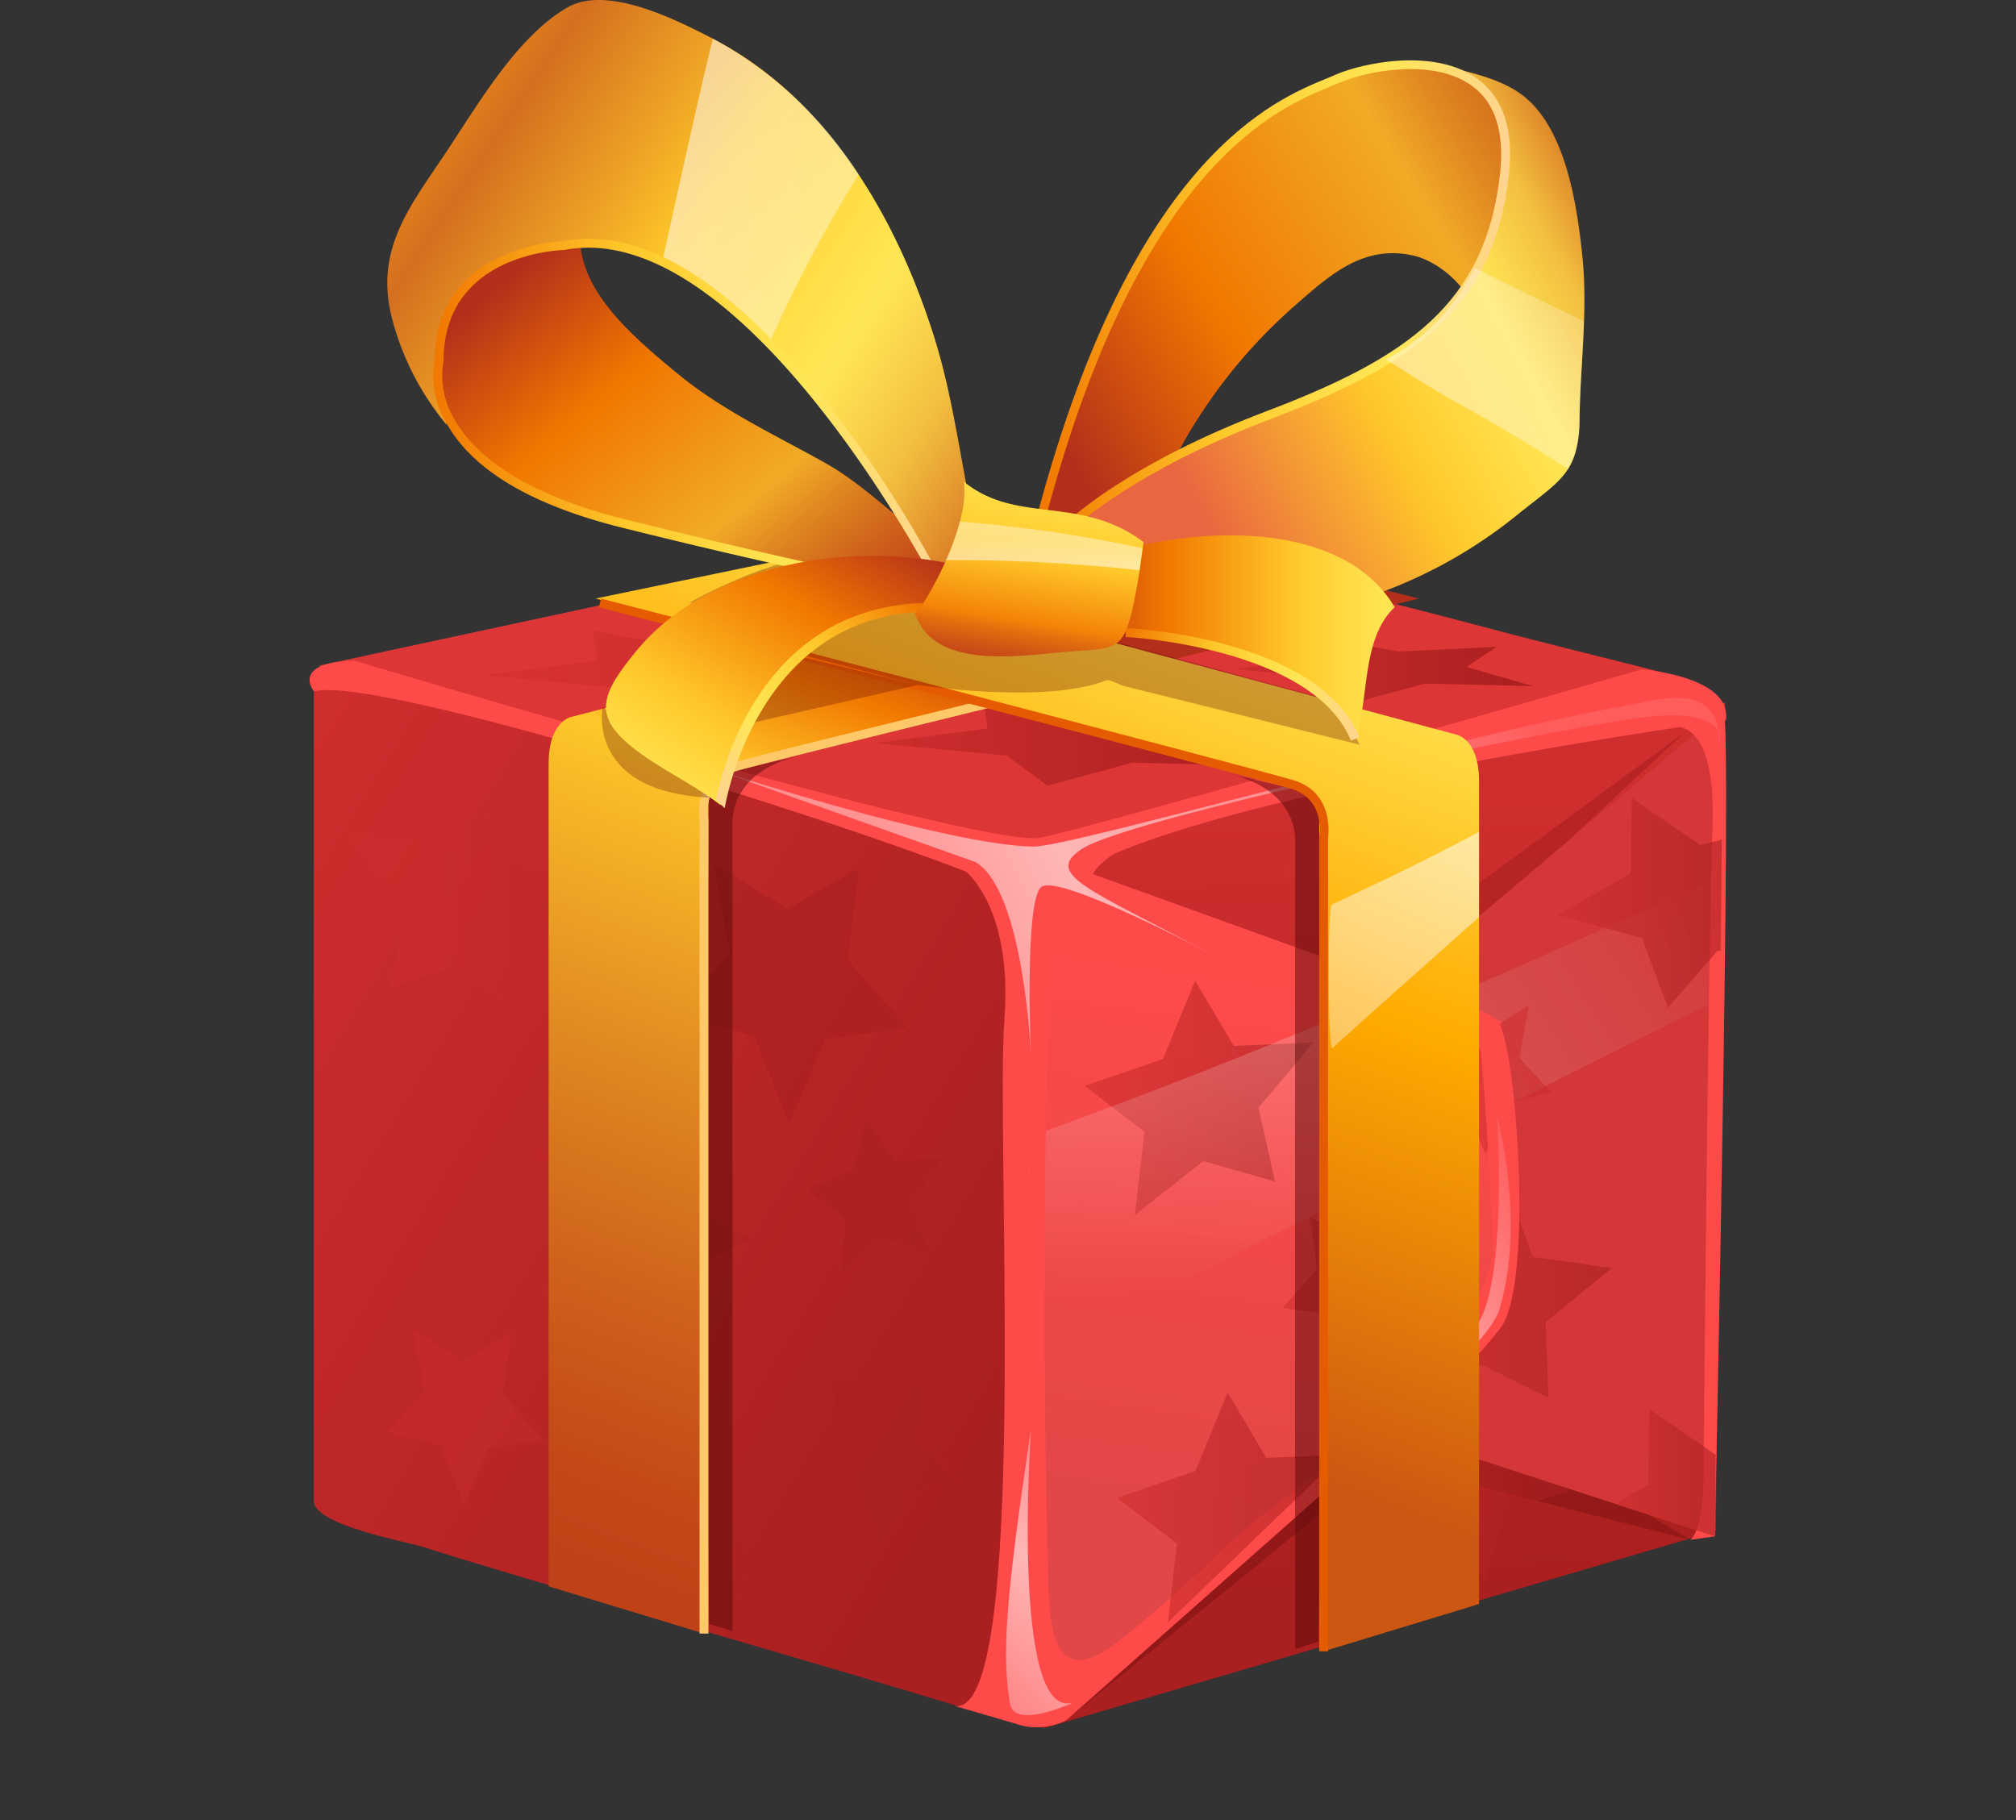 <svg xmlns="http://www.w3.org/2000/svg" xmlns:xlink="http://www.w3.org/1999/xlink" width="170.191" height="153.679" viewBox="0 0 170.191 153.679">
  <rect x="0" y="0" width="170.191" height="153.679" fill="#333333" stroke="none"/>
  <defs>
    <radialGradient id="radial-gradient" cx="0.5" cy="0.5" r="2.113" gradientTransform="translate(-22.437 -297.482) scale(0.238 0.236)" gradientUnits="objectBoundingBox">
      <stop offset="0" stop-color="#666"/>
      <stop offset="0.163" stop-color="#6f6f6f" stop-opacity="0.929"/>
      <stop offset="0.402" stop-color="#8a8a8a" stop-opacity="0.741"/>
      <stop offset="0.686" stop-color="#b6b6b6" stop-opacity="0.427"/>
      <stop offset="1" stop-color="#f2f2f2" stop-opacity="0"/>
    </radialGradient>
    <linearGradient id="linear-gradient" x1="-0.01" y1="0.028" x2="0.863" y2="0.798" gradientUnits="objectBoundingBox">
      <stop offset="0" stop-color="#ce2e2e"/>
      <stop offset="0.995" stop-color="#aa1f1f"/>
    </linearGradient>
    <linearGradient id="linear-gradient-2" x1="0.495" y1="0.093" x2="0.505" y2="0.873" xlink:href="#linear-gradient"/>
    <linearGradient id="linear-gradient-3" x1="-0.243" y1="0.699" x2="0.835" y2="0.699" xlink:href="#linear-gradient"/>
    <linearGradient id="linear-gradient-4" x1="-0.08" y1="0.783" x2="1.182" y2="0.166" gradientUnits="objectBoundingBox">
      <stop offset="0" stop-color="#fff" stop-opacity="0.2"/>
      <stop offset="1" stop-color="#fff" stop-opacity="0"/>
    </linearGradient>
    <linearGradient id="linear-gradient-5" x1="0.005" y1="0.413" x2="0.988" y2="0.413" xlink:href="#linear-gradient"/>
    <linearGradient id="linear-gradient-6" x1="0.509" y1="0.146" x2="0.462" y2="0.76" gradientUnits="objectBoundingBox">
      <stop offset="0.005" stop-color="#ff4a4a"/>
      <stop offset="1" stop-color="#e24747"/>
    </linearGradient>
    <linearGradient id="linear-gradient-7" x1="0" y1="0.5" x2="1" y2="0.5" xlink:href="#linear-gradient"/>
    <linearGradient id="linear-gradient-8" x1="0.381" y1="0.5" x2="1.381" y2="0.5" xlink:href="#linear-gradient"/>
    <linearGradient id="linear-gradient-9" x1="0.175" y1="0.892" x2="1.249" y2="0.892" xlink:href="#linear-gradient"/>
    <linearGradient id="linear-gradient-10" x1="0.976" y1="-1.508" x2="2.05" y2="-1.508" xlink:href="#linear-gradient"/>
    <linearGradient id="linear-gradient-11" x1="-3.951" y1="-2.956" x2="-2.702" y2="-2.956" xlink:href="#linear-gradient"/>
    <linearGradient id="linear-gradient-12" x1="-4.118" y1="-2.716" x2="-3.045" y2="-2.716" xlink:href="#linear-gradient"/>
    <linearGradient id="linear-gradient-13" x1="-1.052" y1="-1.277" x2="0.021" y2="-1.277" xlink:href="#linear-gradient"/>
    <linearGradient id="linear-gradient-14" x1="-0.382" y1="-1.179" x2="0.681" y2="-1.179" xlink:href="#linear-gradient"/>
    <linearGradient id="linear-gradient-15" x1="0.817" y1="1.527" x2="1.891" y2="1.527" xlink:href="#linear-gradient"/>
    <linearGradient id="linear-gradient-16" x1="1.79" y1="1.262" x2="2.863" y2="1.262" xlink:href="#linear-gradient"/>
    <linearGradient id="linear-gradient-17" x1="0.495" y1="0.059" x2="0.501" y2="0.797" xlink:href="#linear-gradient-4"/>
    <linearGradient id="linear-gradient-20" x1="0.098" y1="0.595" x2="0.87" y2="0.459" gradientUnits="objectBoundingBox">
      <stop offset="0.097" stop-color="#fff" stop-opacity="0.396"/>
      <stop offset="0.337" stop-color="#fff" stop-opacity="0.6"/>
      <stop offset="1" stop-color="#fff" stop-opacity="0.102"/>
    </linearGradient>
    <linearGradient id="linear-gradient-21" x1="1.11" y1="0.091" x2="0.096" y2="1.163" gradientUnits="objectBoundingBox">
      <stop offset="0.097" stop-color="#fff" stop-opacity="0.102"/>
      <stop offset="0.51" stop-color="#fff" stop-opacity="0.4"/>
      <stop offset="0.995" stop-color="#fff" stop-opacity="0.102"/>
    </linearGradient>
    <linearGradient id="linear-gradient-29" x1="0.68" y1="-0.027" x2="0.375" y2="1.463" xlink:href="#linear-gradient-20"/>
    <linearGradient id="linear-gradient-30" x1="0.014" y1="0.407" x2="1.006" y2="0.407" xlink:href="#linear-gradient"/>
    <linearGradient id="linear-gradient-31" x1="-0.003" y1="0.785" x2="0.988" y2="0.785" xlink:href="#linear-gradient"/>
    <linearGradient id="linear-gradient-32" x1="0.038" y1="0.764" x2="1.03" y2="0.764" xlink:href="#linear-gradient"/>
    <linearGradient id="linear-gradient-33" x1="0.012" y1="1.312" x2="1.004" y2="1.312" xlink:href="#linear-gradient"/>
    <linearGradient id="linear-gradient-34" x1="0.074" y1="1.82" x2="1.363" y2="1.82" xlink:href="#linear-gradient"/>
    <linearGradient id="linear-gradient-35" x1="0.532" y1="0.013" x2="0.225" y2="1.017" gradientUnits="objectBoundingBox">
      <stop offset="0.056" stop-color="#b42f1b"/>
      <stop offset="0.158" stop-color="#f17600"/>
      <stop offset="0.265" stop-color="#ffc82a"/>
      <stop offset="0.308" stop-color="#f9bd28"/>
      <stop offset="0.54" stop-color="#e08821"/>
      <stop offset="0.741" stop-color="#ce611b"/>
      <stop offset="0.901" stop-color="#c34918"/>
      <stop offset="1" stop-color="#bf4117"/>
    </linearGradient>
    <linearGradient id="linear-gradient-36" x1="1.711" y1="0.006" x2="1.404" y2="1.018" gradientUnits="objectBoundingBox">
      <stop offset="0.056" stop-color="#b42f1b"/>
      <stop offset="0.158" stop-color="#f17600"/>
      <stop offset="0.286" stop-color="#ffe655"/>
      <stop offset="0.602" stop-color="#fa0"/>
      <stop offset="1" stop-color="#cc5712"/>
    </linearGradient>
    <linearGradient id="linear-gradient-37" x1="0.002" y1="0.769" x2="1.12" y2="0.003" gradientUnits="objectBoundingBox">
      <stop offset="0.056" stop-color="#b42f1b"/>
      <stop offset="0.327" stop-color="#f17600"/>
      <stop offset="0.648" stop-color="#f1ab26"/>
      <stop offset="0.738" stop-color="#e08721"/>
      <stop offset="0.852" stop-color="#ce611b"/>
      <stop offset="0.943" stop-color="#c34918"/>
      <stop offset="1" stop-color="#bf4117"/>
    </linearGradient>
    <linearGradient id="linear-gradient-38" x1="0.052" y1="0.82" x2="1.097" y2="0.237" gradientUnits="objectBoundingBox">
      <stop offset="0.199" stop-color="#e96640"/>
      <stop offset="0.51" stop-color="#ffc82a"/>
      <stop offset="0.518" stop-color="#ffc92b"/>
      <stop offset="0.655" stop-color="#ffde49"/>
      <stop offset="0.732" stop-color="#ffe655"/>
      <stop offset="0.852" stop-color="#f3bf3f"/>
      <stop offset="0.98" stop-color="#d36a1e"/>
    </linearGradient>
    <linearGradient id="linear-gradient-39" y1="0.5" x2="1" y2="0.5" gradientUnits="objectBoundingBox">
      <stop offset="0" stop-color="#f17600"/>
      <stop offset="0.383" stop-color="#ffc82a"/>
      <stop offset="0.395" stop-color="#ffc92b"/>
      <stop offset="0.612" stop-color="#ffde49"/>
      <stop offset="0.735" stop-color="#ffe655"/>
      <stop offset="1" stop-color="#ffd394"/>
    </linearGradient>
    <linearGradient id="linear-gradient-40" x1="-1.432" y1="1.708" x2="1.489" y2="0.039" xlink:href="#linear-gradient-20"/>
    <linearGradient id="linear-gradient-41" x1="0.101" y1="0.218" x2="0.932" y2="0.991" xlink:href="#linear-gradient-37"/>
    <linearGradient id="linear-gradient-42" x1="-0.164" y1="0.066" x2="1.051" y2="0.872" gradientUnits="objectBoundingBox">
      <stop offset="0.122" stop-color="#f8a116"/>
      <stop offset="0.276" stop-color="#d56f1f"/>
      <stop offset="0.421" stop-color="#eea425"/>
      <stop offset="0.51" stop-color="#ffc82a"/>
      <stop offset="0.518" stop-color="#ffc92b"/>
      <stop offset="0.655" stop-color="#ffde49"/>
      <stop offset="0.732" stop-color="#ffe655"/>
      <stop offset="0.852" stop-color="#f3bf3f"/>
      <stop offset="1" stop-color="#d36a1e"/>
    </linearGradient>
    <linearGradient id="linear-gradient-43" x1="-1.56" y1="-0.335" x2="2.173" y2="1.247" xlink:href="#linear-gradient-20"/>
    <linearGradient id="linear-gradient-45" x1="0.861" y1="-0.036" x2="0.007" y2="0.881" gradientUnits="objectBoundingBox">
      <stop offset="0.056" stop-color="#b42f1b"/>
      <stop offset="0.347" stop-color="#f17600"/>
      <stop offset="0.714" stop-color="#ffc82a"/>
      <stop offset="0.724" stop-color="#ffc92b"/>
      <stop offset="0.897" stop-color="#ffde49"/>
      <stop offset="0.995" stop-color="#ffe655"/>
    </linearGradient>
    <linearGradient id="linear-gradient-46" x1="1.033" y1="0.05" x2="-0.092" y2="0.826" xlink:href="#linear-gradient-39"/>
    <linearGradient id="linear-gradient-47" x1="0" y1="0.5" x2="1" y2="0.5" xlink:href="#linear-gradient-45"/>
    <linearGradient id="linear-gradient-49" x1="0.349" y1="1.384" x2="0.647" y2="-0.119" gradientUnits="objectBoundingBox">
      <stop offset="0" stop-color="#f89d14"/>
      <stop offset="0.037" stop-color="#e68016"/>
      <stop offset="0.085" stop-color="#d36219"/>
      <stop offset="0.133" stop-color="#c64b1b"/>
      <stop offset="0.178" stop-color="#bd3e1c"/>
      <stop offset="0.219" stop-color="#bb3a1d"/>
      <stop offset="0.263" stop-color="#bf401b"/>
      <stop offset="0.322" stop-color="#cc5116"/>
      <stop offset="0.389" stop-color="#e26d0e"/>
      <stop offset="0.434" stop-color="#f48408"/>
      <stop offset="0.653" stop-color="#ffc82a"/>
      <stop offset="0.665" stop-color="#ffc92b"/>
      <stop offset="0.876" stop-color="#ffde49"/>
      <stop offset="0.995" stop-color="#ffe655"/>
    </linearGradient>
    <linearGradient id="linear-gradient-50" x1="0.526" y1="0.085" x2="0.396" y2="3.222" xlink:href="#linear-gradient-20"/>
    <linearGradient id="linear-gradient-51" x1="3.235" y1="-1.495" x2="1.507" y2="3.409" xlink:href="#linear-gradient-20"/>
  </defs>
  <g id="object" transform="translate(-135.324 -135.011)">
    <g id="Group_3875" data-name="Group 3875" transform="translate(135.324 135.011)">
      <path id="Path_3987" data-name="Path 3987" d="M305.515,510.2c0-11.173-38.1-20.226-85.094-20.226s-85.1,9.052-85.1,20.226,38.1,20.222,85.1,20.222S305.515,521.373,305.515,510.2Z" transform="translate(-135.324 -376.746)" opacity="0.85" fill="url(#radial-gradient)" style="mix-blend-mode: multiply;isolation: isolate"/>
      <g id="Group_3874" data-name="Group 3874" transform="translate(26.13)">
        <g id="Group_3855" data-name="Group 3855" transform="translate(0 44.102)">
          <g id="Group_3854" data-name="Group 3854" transform="translate(0.358 12.836)">
            <path id="Path_3988" data-name="Path 3988" d="M219.7,314.2s-1.337-.612-1.337.939v68.141c0,2.075,8.011,3.471,9.348,3.92,4.8,1.613,35.242,10.407,45.51,13.548,2.3.7,4.517,1.018,6.82,1.7l.091-74.035-58.663-14.913Z" transform="translate(-218.36 -313.507)" fill="url(#linear-gradient)"/>
          </g>
          <path id="Path_3989" data-name="Path 3989" d="M469.164,321.022l-.766,69.91-56.686,16.641V333.183Z" transform="translate(-349.676 -305.788)" fill="url(#linear-gradient-2)"/>
          <path id="Path_3990" data-name="Path 3990" d="M424.048,341.3l22.674,7.479,27.547-20.193-26.235,24.307Z" transform="translate(-358.077 -310.937)" fill="#aa1f1f" opacity="0.6"/>
          <path id="Path_3991" data-name="Path 3991" d="M444.755,493.875,418.133,524.45l26.622-21.6,25.86,6.544Z" transform="translate(-354.049 -423.503)" fill="#5b0909" opacity="0.3"/>
          <path id="Path_3992" data-name="Path 3992" d="M517.943,508.221l-5.2,1.555-2.078,5.974-2.682-5.479-5.469-.467,3.755-4.711-1.107-6.058,4.93,2.488,4.743-3.319-.807,6.147Z" transform="translate(-411.515 -426.451)" opacity="0.6" fill="url(#linear-gradient-3)" style="mix-blend-mode: multiply;isolation: isolate"/>
          <path id="Path_3993" data-name="Path 3993" d="M333.626,286.1c-5.241-1.346-10.519-2.614-15.751-4.01-8.88-2.369-17.826-4.477-26.72-6.768-6.869-1.769-12.839-2.961-19.8-1.18-4.542,1.162-9.188,1.99-13.767,3-10.313,2.282-20.648,4.478-30.974,6.7q-3.57.768-7.139,1.541l61.171,16.088,44.006-10.739,12.175-2.635Z" transform="translate(-218.762 -273.267)" fill="#dd3636"/>
          <path id="Path_3994" data-name="Path 3994" d="M512.26,322.721l-37.1,31.412v26.551l36.358,11.858Z" transform="translate(-392.882 -306.945)" fill="#d33737"/>
          <path id="Path_3995" data-name="Path 3995" d="M480.193,393.486c6.146-3.3,27.4-13.941,31.805-16.114l.109-10.256c-4.039,1.658-27.746,12.419-30.277,13.094l-6.675,4.155v11.6C476.857,395.184,478.544,394.371,480.193,393.486Z" transform="translate(-392.882 -337.18)" fill="url(#linear-gradient-4)"/>
          <path id="Path_3996" data-name="Path 3996" d="M514.519,466.708l-5.637-2.8-6.515,3.412,2.088-6.765-4.259-4.728,6.929-1.015,3.883-6.008,2.195,6.013,6.658.948-5.574,4.566Z" transform="translate(-409.935 -392.81)" opacity="0.6" fill="url(#linear-gradient-5)" style="mix-blend-mode: multiply;isolation: isolate"/>
          <path id="Path_3997" data-name="Path 3997" d="M492.552,395.989s5.06,1.5,6,6.544,6.933,25.615-4.5,31.786l-5.06-2.431-1.5-31.038Z" transform="translate(-401.283 -356.842)" fill="#aa1f1f" opacity="0.4"/>
          <path id="Path_3998" data-name="Path 3998" d="M409.986,361.13l39.128,14.111.375,23.371L412.327,433.7l-2.378-.122Z" transform="translate(-348.475 -333.102)" fill="url(#linear-gradient-6)"/>
          <path id="Path_3999" data-name="Path 3999" d="M438.421,411.494l-6.057-1.719-5.775,4.548.807-7.033-5.057-3.867,6.625-2.267,2.711-6.617,3.264,5.509,6.72-.289-4.639,5.51Z" transform="translate(-356.913 -355.854)" opacity="0.6" fill="url(#linear-gradient-7)" style="mix-blend-mode: multiply;isolation: isolate"/>
          <path id="Path_4000" data-name="Path 4000" d="M231.768,357.287l6.057-1.849,5.776,4.892-.808-7.565,5.058-4.16-6.625-2.439-2.712-7.117-3.264,5.925-6.72-.311,4.639,5.927Z" transform="translate(-224.927 -318.066)" opacity="0.3" fill="url(#linear-gradient-8)" style="mix-blend-mode: multiply;isolation: isolate"/>
          <path id="Path_4001" data-name="Path 4001" d="M485.992,463.585l-3.821.938-1.724,4.253-1.744-4.067-3.946-.537,2.893-3.277-.582-4.43,3.482,1.982,3.558-2.233-.808,4.424Z" transform="translate(-392.61 -397.855)" opacity="0.6" fill="url(#linear-gradient-9)" style="mix-blend-mode: multiply;isolation: isolate"/>
          <path id="Path_4002" data-name="Path 4002" d="M237.587,495.49l4.52,1.109,2.038,5.03,2.062-4.81,4.666-.635-3.421-3.876.688-5.238-4.118,2.344-4.207-2.64.956,5.232Z" transform="translate(-231.095 -418.667)" opacity="0.3" fill="url(#linear-gradient-10)" style="mix-blend-mode: multiply;isolation: isolate"/>
          <path id="Path_4003" data-name="Path 4003" d="M349.123,437.04l3.135,2.5-.267,4.64,3.4-2.981,3.9,1.2-1.246-4.247,2.484-3.811-4.1.322-2.322-3.574-1.192,4.4Z" transform="translate(-307.052 -380.746)" opacity="0.6" fill="url(#linear-gradient-11)" style="mix-blend-mode: multiply;isolation: isolate"/>
          <path id="Path_4004" data-name="Path 4004" d="M348.028,507.213l4.519,1.11,2.039,5.03,2.062-4.81,4.667-.635-3.421-3.876.688-5.238-4.117,2.344-4.208-2.64.956,5.232Z" transform="translate(-306.307 -426.65)" opacity="0.6" fill="url(#linear-gradient-12)" style="mix-blend-mode: multiply;isolation: isolate"/>
          <path id="Path_4005" data-name="Path 4005" d="M313.732,376.221l6.7,1.645,3.024,7.461,3.058-7.135,6.921-.942-5.074-5.749,1.02-7.77-6.107,3.477-6.241-3.917,1.418,7.76Z" transform="translate(-282.951 -334.575)" opacity="0.6" fill="url(#linear-gradient-13)" style="mix-blend-mode: multiply;isolation: isolate"/>
          <path id="Path_4006" data-name="Path 4006" d="M277.317,444.705l6.359-.464,4.79,5.692.645-7.138,5.809-2.8-6.1-3.6-1.327-7.115-4.37,4.793-6.6-1.663,3.466,6.412Z" transform="translate(-257.609 -379.511)" opacity="0.4" fill="url(#linear-gradient-14)" style="mix-blend-mode: multiply;isolation: isolate"/>
          <path id="Path_4007" data-name="Path 4007" d="M521.88,408.443l-3.822.938-1.724,4.254-1.743-4.068-3.946-.537,2.893-3.278-.582-4.429,3.482,1.982L520,401.072l-.808,4.424Z" transform="translate(-417.05 -360.303)" opacity="0.6" fill="url(#linear-gradient-15)" style="mix-blend-mode: multiply;isolation: isolate"/>
          <path id="Path_4008" data-name="Path 4008" d="M485.067,349.048l-3.821.938-1.724,4.254-1.744-4.068-3.946-.537,2.893-3.277-.581-4.43,3.482,1.982,3.558-2.233-.808,4.424Z" transform="translate(-391.98 -319.855)" opacity="0.6" fill="url(#linear-gradient-16)" style="mix-blend-mode: multiply;isolation: isolate"/>
          <path id="Path_4009" data-name="Path 4009" d="M388.388,364.337s4.5,2.8,3.748,12.9,2.155,59.084-4.216,57.962l5.153,1.5,1.686-63.946S395.884,365.459,388.388,364.337Z" transform="translate(-333.474 -335.286)" fill="#ff4a4a"/>
          <path id="Path_4010" data-name="Path 4010" d="M434.03,404.689a2.339,2.339,0,0,1-1.385-.487Q419.8,409.6,406.678,414.311c-.039,5.979-.213,12.622-.441,19.042,9.946-5.156,19.874-10.319,30.031-15.059q2.857-1.333,5.727-2.634C441.545,410.486,439.9,404.923,434.03,404.689Z" transform="translate(-345.947 -362.435)" fill="url(#linear-gradient-17)"/>
          <path id="Path_4011" data-name="Path 4011" d="M285.138,326.156c14.137-6.074,51.664-11.281,51.664-11.281.562-3.74-7.121-4.3-7.121-4.3s-45.911,13.275-50.783,14.21-57.9-14.958-57.9-14.958c-5.434.187-3.373,2.618-3.373,2.618,5.622-1.683,54.719,14.21,58.654,16.828s-.187,69.928-.187,69.928c2.436,1.5,5.341.085,5.212-.11a.283.283,0,0,0,.022.021L311.61,372.3a32.7,32.7,0,0,0,6.265-6.258c2.664-3.987,1.249-23.247-.25-25.678s-28.8-8.664-34.418-11.842C283.208,328.523,282.973,327.577,285.138,326.156Zm-.056,6.107c5.622,3.365,30.67,6.794,31.045,10.721.427,4.47.835,11.59,1,16.079.181,4.944-6.229,11.168-9.724,14.793-4.252,4.409-8.85,7.023-13.327,11.2a96.279,96.279,0,0,1-9.012,7.916c-5.161,3.745-5.377-1.846-5.482-5.971-.139-5.477-.222-10.937-.266-16.414-.069-8.394,0-16.789.137-25.182q.048-2.9.113-5.809c.023-1.078.594-3.683.114-4.63.095.187.157.287.157.287S279.46,328.9,285.082,332.263Z" transform="translate(-217.237 -298.164)" fill="#ff4a4a"/>
          <path id="Path_4012" data-name="Path 4012" d="M414.106,468.435l-4.476,2.809-3.294-1.875c-.085,3.2-.191,6.426-.309,9.58l1.279.174,2.193,5.117,2.169-5.351,4.808-1.18L413.09,474Z" transform="translate(-345.805 -406.178)" opacity="0.6" fill="url(#linear-gradient-7)" style="mix-blend-mode: multiply;isolation: isolate"/>
          <path id="Path_4013" data-name="Path 4013" d="M449.951,508.794l-6.4.275-3.264-5.509-2.712,6.618-6.625,2.267,5.057,3.867-.764,6.653Z" transform="translate(-362.781 -430.098)" opacity="0.6" fill="url(#linear-gradient-7)" style="mix-blend-mode: multiply;isolation: isolate"/>
          <path id="Path_4014" data-name="Path 4014" d="M575.022,323.7s4.685-2.431,4.31,8.226-.749,53.475-.749,53.475.187,5.609-1.124,6.731l2.065-.295s1.495-68.512.745-69.821S575.022,323.7,575.022,323.7Z" transform="translate(-460.891 -306.238)" fill="#ff4a4a"/>
          <path id="Path_4015" data-name="Path 4015" d="M409.07,323.662s1.312-3.365-6.934-2.244-42.819,8.414-46.848,11.032c-3.338,2.169.562,3.366,11.056,8.975,0,0-12.649-6.731-14.429-5.8-1.549.814-.937,14.4-.937,14.4s-.562-14.023-4.685-16.453l-22.112-7.853s19.676,6.451,26.984,6.544c3.278.042,36.167-9.536,50.408-11.966C403.6,319.95,409.257,318.052,409.07,323.662Z" transform="translate(-290.067 -304.895)" fill="url(#linear-gradient-20)" style="mix-blend-mode: hard-light;isolation: isolate"/>
          <path id="Path_4016" data-name="Path 4016" d="M501.591,456.748s8.8-6.782,9.745-9.91c2.248-7.479-.187-16.267-.187-16.267s.749,11.592-1.124,16.454C508.718,450.413,501.591,456.748,501.591,456.748Z" transform="translate(-410.884 -380.392)" fill="url(#linear-gradient-21)" style="mix-blend-mode: hard-light;isolation: isolate"/>
          <path id="Path_4017" data-name="Path 4017" d="M466.3,547.479l-1.992-3.471-1.752,4.111-4.16,1.359,3.127,2.461-.3,2.336,6.665-1.938-.332-1.578,2.947-3.4Z" transform="translate(-381.47 -457.644)" opacity="0.6" fill="url(#linear-gradient-7)" style="mix-blend-mode: multiply;isolation: isolate"/>
          <path id="Path_4018" data-name="Path 4018" d="M559.594,350.189l-5.762-3.973-.117,6.357-6.151,3.526,7.1,1.937,2.209,5.884,4.189-4.82.261.016.1-9.387Z" transform="translate(-442.193 -322.946)" opacity="0.6" fill="url(#linear-gradient-7)" style="mix-blend-mode: multiply;isolation: isolate"/>
          <path id="Path_4019" data-name="Path 4019" d="M576.185,427.689l-.826.518-3.482-1.982.582,4.429-2.893,3.278,3.946.537,1.744,4.068.836-2.064Z" transform="translate(-457.175 -377.433)" opacity="0.6" fill="url(#linear-gradient-7)" style="mix-blend-mode: multiply;isolation: isolate"/>
          <path id="Path_4020" data-name="Path 4020" d="M571.143,518.711l.074-6.882-5.568-3.839-.116,6.357-2.818,1.615Z" transform="translate(-452.51 -433.115)" opacity="0.6" fill="url(#linear-gradient-7)" style="mix-blend-mode: multiply;isolation: isolate"/>
          <path id="Path_4021" data-name="Path 4021" d="M222.306,417.285l-2.711-7.117-1.234,2.242v14.313l.546-.167,5.776,4.892-.808-7.565,5.057-4.16Z" transform="translate(-218.002 -366.498)" opacity="0.3" fill="url(#linear-gradient-7)" style="mix-blend-mode: multiply;isolation: isolate"/>
          <path id="Path_4022" data-name="Path 4022" d="M300.567,543.833l-6.241-3.917,1.151,6.3c3.682,1.086,7.63,2.245,11.469,3.375l-1.292-1.464,1.02-7.769Z" transform="translate(-269.735 -454.857)" opacity="0.4" fill="url(#linear-gradient-7)" style="mix-blend-mode: multiply;isolation: isolate"/>
          <path id="Path_4023" data-name="Path 4023" d="M397.672,471.1l-3.368-.671,2.124,4.737-3.123,4.487,4.058.653Z" transform="translate(-337.14 -407.536)" opacity="0.6" fill="url(#linear-gradient-7)" style="mix-blend-mode: multiply;isolation: isolate"/>
          <path id="Path_4024" data-name="Path 4024" d="M401.9,536.4c-.656-4.02-.468-8.227,1.781-23.185,0,0-1.763,24.748,3.56,23.091C407.24,536.308,402.264,538.635,401.9,536.4Z" transform="translate(-342.769 -436.675)" fill="url(#linear-gradient-29)"/>
          <path id="Path_4025" data-name="Path 4025" d="M272.493,301.9l9.6,1.758,11.164-.536-3.441,2.3,7.566,2.186-12.316-.289-7.137,1.942-3.4-2.54-11.21-1.051,9.564-1.226Z" transform="translate(-248.615 -292.765)" opacity="0.4" fill="url(#linear-gradient-30)"/>
          <path id="Path_4026" data-name="Path 4026" d="M375.884,319.874l9.6,1.758,11.164-.536-3.442,2.3,7.567,2.186-12.316-.289-7.137,1.942-3.4-2.54L366.7,323.641l9.564-1.226Z" transform="translate(-319.026 -305.006)" fill="url(#linear-gradient-31)"/>
          <path id="Path_4027" data-name="Path 4027" d="M357.4,283.825l7.116,1.3,8.281-.4-2.553,1.7,5.612,1.621-9.134-.214-5.294,1.441L358.9,287.4l-8.314-.779,7.093-.909Z" transform="translate(-308.049 -280.457)" opacity="0.4" fill="url(#linear-gradient-32)"/>
          <path id="Path_4028" data-name="Path 4028" d="M468.619,303.363l7.117,1.3,8.28-.4-2.553,1.7,5.611,1.621-9.134-.214-5.294,1.44-2.523-1.884-8.314-.779,7.094-.909Z" transform="translate(-383.793 -293.762)" fill="url(#linear-gradient-33)"/>
          <path id="Path_4029" data-name="Path 4029" d="M457.048,286c-1.774-.488-3.56-.708-5.269-1.14l.075.5-4.749.609,5.566.522,1.689,1.261,3.544-.965,2.22.052C459.1,286.552,458.07,286.28,457.048,286Z" transform="translate(-373.779 -281.161)" opacity="0.3" fill="url(#linear-gradient-34)"/>
        </g>
        <g id="Group_3857" data-name="Group 3857" transform="translate(20.185 46.291)">
          <path id="Path_4030" data-name="Path 4030" d="M320.056,408.324l1.973.615v-68.3s-.286-4.3,5.71-5.609l-6.559,1.5s-3,0-2.436,5.422S320.056,408.324,320.056,408.324Z" transform="translate(-306.502 -317.517)" fill="#5b0909" opacity="0.5"/>
          <path id="Path_4031" data-name="Path 4031" d="M293.633,371.746l.375-69.928s-.25-2.743,2.249-3.241,57.717-14.21,57.717-14.21l-16.865-4.238-54.594,14.21s-2,.249-2,3.989v69.43Z" transform="translate(-280.515 -280.128)" fill="url(#linear-gradient-35)"/>
          <g id="Group_3856" data-name="Group 3856" transform="translate(12.699 9.631)">
            <path id="Path_4032" data-name="Path 4032" d="M357.342,310.32c-15.151,3.7-32.285,7.907-34.086,8.46-3.334,1.024-2.946,4.472-2.888,4.873v68.654h.75V323.625l-.006-.066c-.023-.129-.533-3.175,2.365-4.064,1.753-.538,18.739-4.71,33.831-8.395A2.331,2.331,0,0,1,357.342,310.32Z" transform="translate(-320.326 -310.32)" fill="#ffc969"/>
          </g>
        </g>
        <g id="Group_3859" data-name="Group 3859" transform="translate(24.146 47.039)">
          <path id="Path_4033" data-name="Path 4033" d="M467.844,413.014l-1.973.615v-68.3s.286-4.3-5.71-5.609l6.559,1.5s3,0,2.436,5.423S467.844,413.014,467.844,413.014Z" transform="translate(-406.816 -321.459)" fill="#5b0909" opacity="0.5"/>
          <path id="Path_4034" data-name="Path 4034" d="M354.4,374.838l-.375-69.928s.249-2.743-2.249-3.241-58.841-15.706-58.841-15.706l16.865-3.49,55.718,14.958s2,.249,2,3.988v69.43Z" transform="translate(-292.932 -282.473)" fill="url(#linear-gradient-36)"/>
          <g id="Group_3858" data-name="Group 3858" transform="translate(0.286 3.501)">
            <path id="Path_4035" data-name="Path 4035" d="M354.634,382.312h.749V313.658c.058-.4.446-3.849-2.888-4.873-3.222-.989-56.264-14.8-58.488-15.338l-.177.727c.545.132,55.245,14.343,58.445,15.326,2.9.89,2.388,3.935,2.364,4.064l-.005.066Z" transform="translate(-293.83 -293.447)" fill="#e55c00"/>
          </g>
        </g>
        <path id="Path_4036" data-name="Path 4036" d="M327.118,314.824l16.3-3.74L333.3,308.653S328.055,310.9,327.118,314.824Z" transform="translate(-292.067 -253.263)" fill="#5b0909" opacity="0.3"/>
        <path id="Path_4037" data-name="Path 4037" d="M294.659,322.135s-1.5,7.292,9.369,7.666Z" transform="translate(-269.914 -262.444)" fill="#5b0909" opacity="0.3"/>
        <path id="Path_4038" data-name="Path 4038" d="M337.381,286.2c-4.858-1.309-19.661,0-19.661,0s6.183-3.553,10.868-3.926l10.307,2.43S337.9,286.343,337.381,286.2Z" transform="translate(-285.667 -235.301)" fill="#5b0909" opacity="0.3"/>
        <path id="Path_4039" data-name="Path 4039" d="M395.515,308.1l-1.687-3.553L375.276,299.5s-7.746-1.441-11.583-.73l-5.081-1.888s-5.824-.561-9.759,3.74l9.369,2.431s10.682,1.683,16-.414c.6.084,1.206.535,1.8.6Z" transform="translate(-306.869 -245.228)" fill="#5b0909" opacity="0.3"/>
        <g id="Group_3873" data-name="Group 3873" transform="translate(6.572)">
          <g id="Group_3864" data-name="Group 3864" transform="translate(54.37 5.099)">
            <g id="Group_3861" data-name="Group 3861" transform="translate(0 0.119)">
              <path id="Path_4040" data-name="Path 4040" d="M447.8,153.89c-7.985-4.438-19.756,1.456-24.269,7.226-7.346,9.393-13.94,23.788-14.068,35.876,2.179.739,4.492,1.4,6.734,1.911,2.592-3.724,2.787-9.189,4.914-13.234a44.51,44.51,0,0,1,10.013-12.883c3.047-2.662,5.9-5.372,10.206-4.4,2.958.665,7.026,4.758,4.385,7.854C445.713,176.237,453.515,157.068,447.8,153.89Z" transform="translate(-409.085 -152.027)" fill="url(#linear-gradient-37)"/>
              <g id="Group_3860" data-name="Group 3860">
                <path id="Path_4041" data-name="Path 4041" d="M513.354,151.369c.468.133.951.255,1.441.376A10.156,10.156,0,0,0,513.354,151.369Z" transform="translate(-479.837 -151.369)" fill="#ffe655"/>
                <path id="Path_4042" data-name="Path 4042" d="M454.558,182.218c.066-4.49.7-9.059.248-13.517-.432-4.22-1.316-10.421-4.671-13.385-1.811-1.6-4.438-2.163-6.894-2.769,8.389,2.879,4.309,15.369.339,20.337-8.1,10.128-33.218,10.607-35.3,25.37l1.052,2.115a9.772,9.772,0,0,1,2.344.8c3.862-2.158,10.82-1.523,14.6-1.782a40.51,40.51,0,0,0,23.262-9.165C453.119,187.379,454.491,186.787,454.558,182.218Z" transform="translate(-408.283 -152.171)" fill="url(#linear-gradient-38)"/>
              </g>
            </g>
            <g id="Group_3862" data-name="Group 3862" transform="translate(0.607)">
              <path id="Path_4043" data-name="Path 4043" d="M413.3,190.339l-.516-.542c.205-.2,5.183-4.838,16.615-9.177,11.888-4.513,18.556-9.058,19.749-20.134.372-3.454-.429-5.926-2.382-7.345-3.338-2.427-9.1-1.188-11.21-.25-.208.092-.453.192-.729.305-4.374,1.787-15.992,6.533-23.922,35.972l-.724-.194c8.026-29.8,19.894-34.645,24.362-36.47.269-.11.506-.207.708-.3,2.239-.992,8.357-2.288,11.956.329,2.185,1.589,3.088,4.291,2.686,8.03-1.235,11.459-8.062,16.134-20.228,20.752C418.376,185.605,413.353,190.293,413.3,190.339Z" transform="translate(-410.185 -150.995)" fill="url(#linear-gradient-39)"/>
            </g>
            <g id="Group_3863" data-name="Group 3863" transform="translate(29.934 17.501)" style="mix-blend-mode: hard-light;isolation: isolate">
              <path id="Path_4044" data-name="Path 4044" d="M509.572,205.857a16.986,16.986,0,0,1-7.45,7.749c2.161,1.348,4.3,2.725,6.483,3.922,3.008,1.649,5.984,3.476,8.889,5.317a7.9,7.9,0,0,0,.969-4.322c.04-2.7.286-5.429.376-8.144C516.212,209.15,510.057,206.092,509.572,205.857Z" transform="translate(-502.122 -205.857)" fill="url(#linear-gradient-40)"/>
            </g>
          </g>
          <g id="Group_3867" data-name="Group 3867">
            <g id="Group_3865" data-name="Group 3865">
              <path id="Path_4045" data-name="Path 4045" d="M292.9,214.7c-4.186-1.768-7.722-6.082-11.958-8.453-4.257-2.383-8.669-4.413-12.472-7.543-5.112-4.208-11.381-9.643-6.436-16.481-3.1-.2-16.005,7.164-14.307,8.41l-.889,8.356c2,2.606,2.732,5.244,5.741,7.4a37.455,37.455,0,0,0,13.493,5.62c8.949,2,18.805,3.746,27.016,6.368A5.549,5.549,0,0,1,292.9,214.7Z" transform="translate(-243.966 -167.157)" fill="url(#linear-gradient-41)"/>
              <path id="Path_4046" data-name="Path 4046" d="M284,163.456c-3.141-9.976-8.949-20.124-18.669-25.173-3.5-1.816-9.054-4.519-12.318-2.629-4.2,2.435-7.489,8.105-10.1,12.038-3.081,4.641-6.127,8.244-4.73,14.01a23.084,23.084,0,0,0,4.667,9.182c-.673-3.673-1.565-8.054,1.011-11.16,2.9-3.494,9.807-4.367,14.069-3.631,7.08,1.221,13.013,8.461,17.206,13.748,2.029,2.558,9.533,15.419,11.176,15.534l2.441-1.03q-.1-.362-.192-.723C286.515,177.281,286.1,170.116,284,163.456Z" transform="translate(-237.84 -135.011)" fill="url(#linear-gradient-42)"/>
              <path id="Path_4047" data-name="Path 4047" d="M314.915,145.248l-.019-.01c-1.027,4.055-3.776,16.582-4.253,18.762a28.33,28.33,0,0,1,9.055,6.871,114.727,114.727,0,0,1,7.507-14.164A33.392,33.392,0,0,0,314.915,145.248Z" transform="translate(-287.419 -141.976)" fill="url(#linear-gradient-43)"/>
            </g>
            <g id="Group_3866" data-name="Group 3866" transform="translate(3.873 20.161)">
              <path id="Path_4048" data-name="Path 4048" d="M291.828,228.27c-.073-.011-8.151-1.243-25.952-5.683-7.465-1.862-12.392-4.746-14.643-8.573a7.833,7.833,0,0,1-1.132-5.547c.033-9.408,10.155-10.02,10.826-10.05,6.566-1.252,13.981,3.241,22.043,13.352a98.126,98.126,0,0,1,9.732,14.879l-.375.686c-.161-.314-16.243-31.081-31.285-28.178l-.062.006c-.413.011-10.128.356-10.128,9.349l-.013.1a7.149,7.149,0,0,0,1.056,5.052c1.481,2.5,5.14,5.949,14.164,8.2,17.759,4.43,25.947,5.836,26.019,5.847Z" transform="translate(-249.981 -198.213)" fill="url(#linear-gradient-39)"/>
            </g>
          </g>
          <g id="Group_3869" data-name="Group 3869" transform="translate(18.454 46.925)">
            <path id="Path_4049" data-name="Path 4049" d="M298.2,290.206c-2.868,3.512-3.622,5.338-.439,7.946,2.336,1.914,5.25,3.175,7.606,5.012,1-11.824,13.01-20.163,23.21-15.2l-1.124-4.488C318.153,280.513,304.718,282.226,298.2,290.206Z" transform="translate(-295.689 -282.115)" fill="url(#linear-gradient-45)"/>
            <g id="Group_3868" data-name="Group 3868" transform="translate(9.306 3.979)">
              <path id="Path_4050" data-name="Path 4050" d="M325.583,311.913l-.719-.685c.025-.164,2.626-16.075,17.383-16.641l.029.747C328.133,295.877,325.607,311.755,325.583,311.913Z" transform="translate(-324.864 -294.587)" fill="url(#linear-gradient-46)"/>
            </g>
          </g>
          <g id="Group_3871" data-name="Group 3871" transform="translate(55.089 45.194)">
            <path id="Path_4051" data-name="Path 4051" d="M412.41,279.78l-1.874,5.983c1.533-2.224,10.093-.4,12.836.01,5.215.781,11.615,3.037,13.772,8.105,1.233-3.255.459-8.391,3.338-11.126C435.446,274.26,419.859,276.092,412.41,279.78Z" transform="translate(-410.536 -276.688)" fill="url(#linear-gradient-47)"/>
            <g id="Group_3870" data-name="Group 3870" transform="translate(7.228 7.829)">
              <path id="Path_4052" data-name="Path 4052" d="M452.228,310.734c-3.245-7.9-18.876-8.748-19.034-8.756l.037-.747c.662.032,16.265.881,19.69,9.219Z" transform="translate(-433.194 -301.231)" fill="url(#linear-gradient-39)"/>
            </g>
          </g>
          <g id="Group_3872" data-name="Group 3872" transform="translate(44.539 40.652)">
            <path id="Path_4053" data-name="Path 4053" d="M381.58,262.451c.594,3.977-3.639,11.016-4.117,11.141,1.683,4.92,9.062,3.5,13.37,3.192,3.566-.255,4.119-.195,4.934-3.3a59.357,59.357,0,0,0,.989-5.926C391.386,263.54,386.06,266.114,381.58,262.451Z" transform="translate(-377.463 -262.451)" fill="url(#linear-gradient-49)"/>
            <path id="Path_4054" data-name="Path 4054" d="M402.029,277.17c.073-.575.145-1.172.256-1.865a116.853,116.853,0,0,0-15.411-2.24,22.024,22.024,0,0,1-1.165,3.251A139.646,139.646,0,0,1,402.029,277.17Z" transform="translate(-383.079 -269.679)" fill="url(#linear-gradient-50)" style="mix-blend-mode: hard-light;isolation: isolate"/>
          </g>
        </g>
        <path id="Path_4055" data-name="Path 4055" d="M499.664,362.377v-7.2c-4.083,2.175-8.247,4.193-12.443,6.147-.336.157-.315,12.437.053,12.106C491.145,369.943,498.68,363.231,499.664,362.377Z" transform="translate(-400.936 -284.945)" fill="url(#linear-gradient-51)" style="mix-blend-mode: hard-light;isolation: isolate"/>
      </g>
    </g>
  </g>
</svg>
